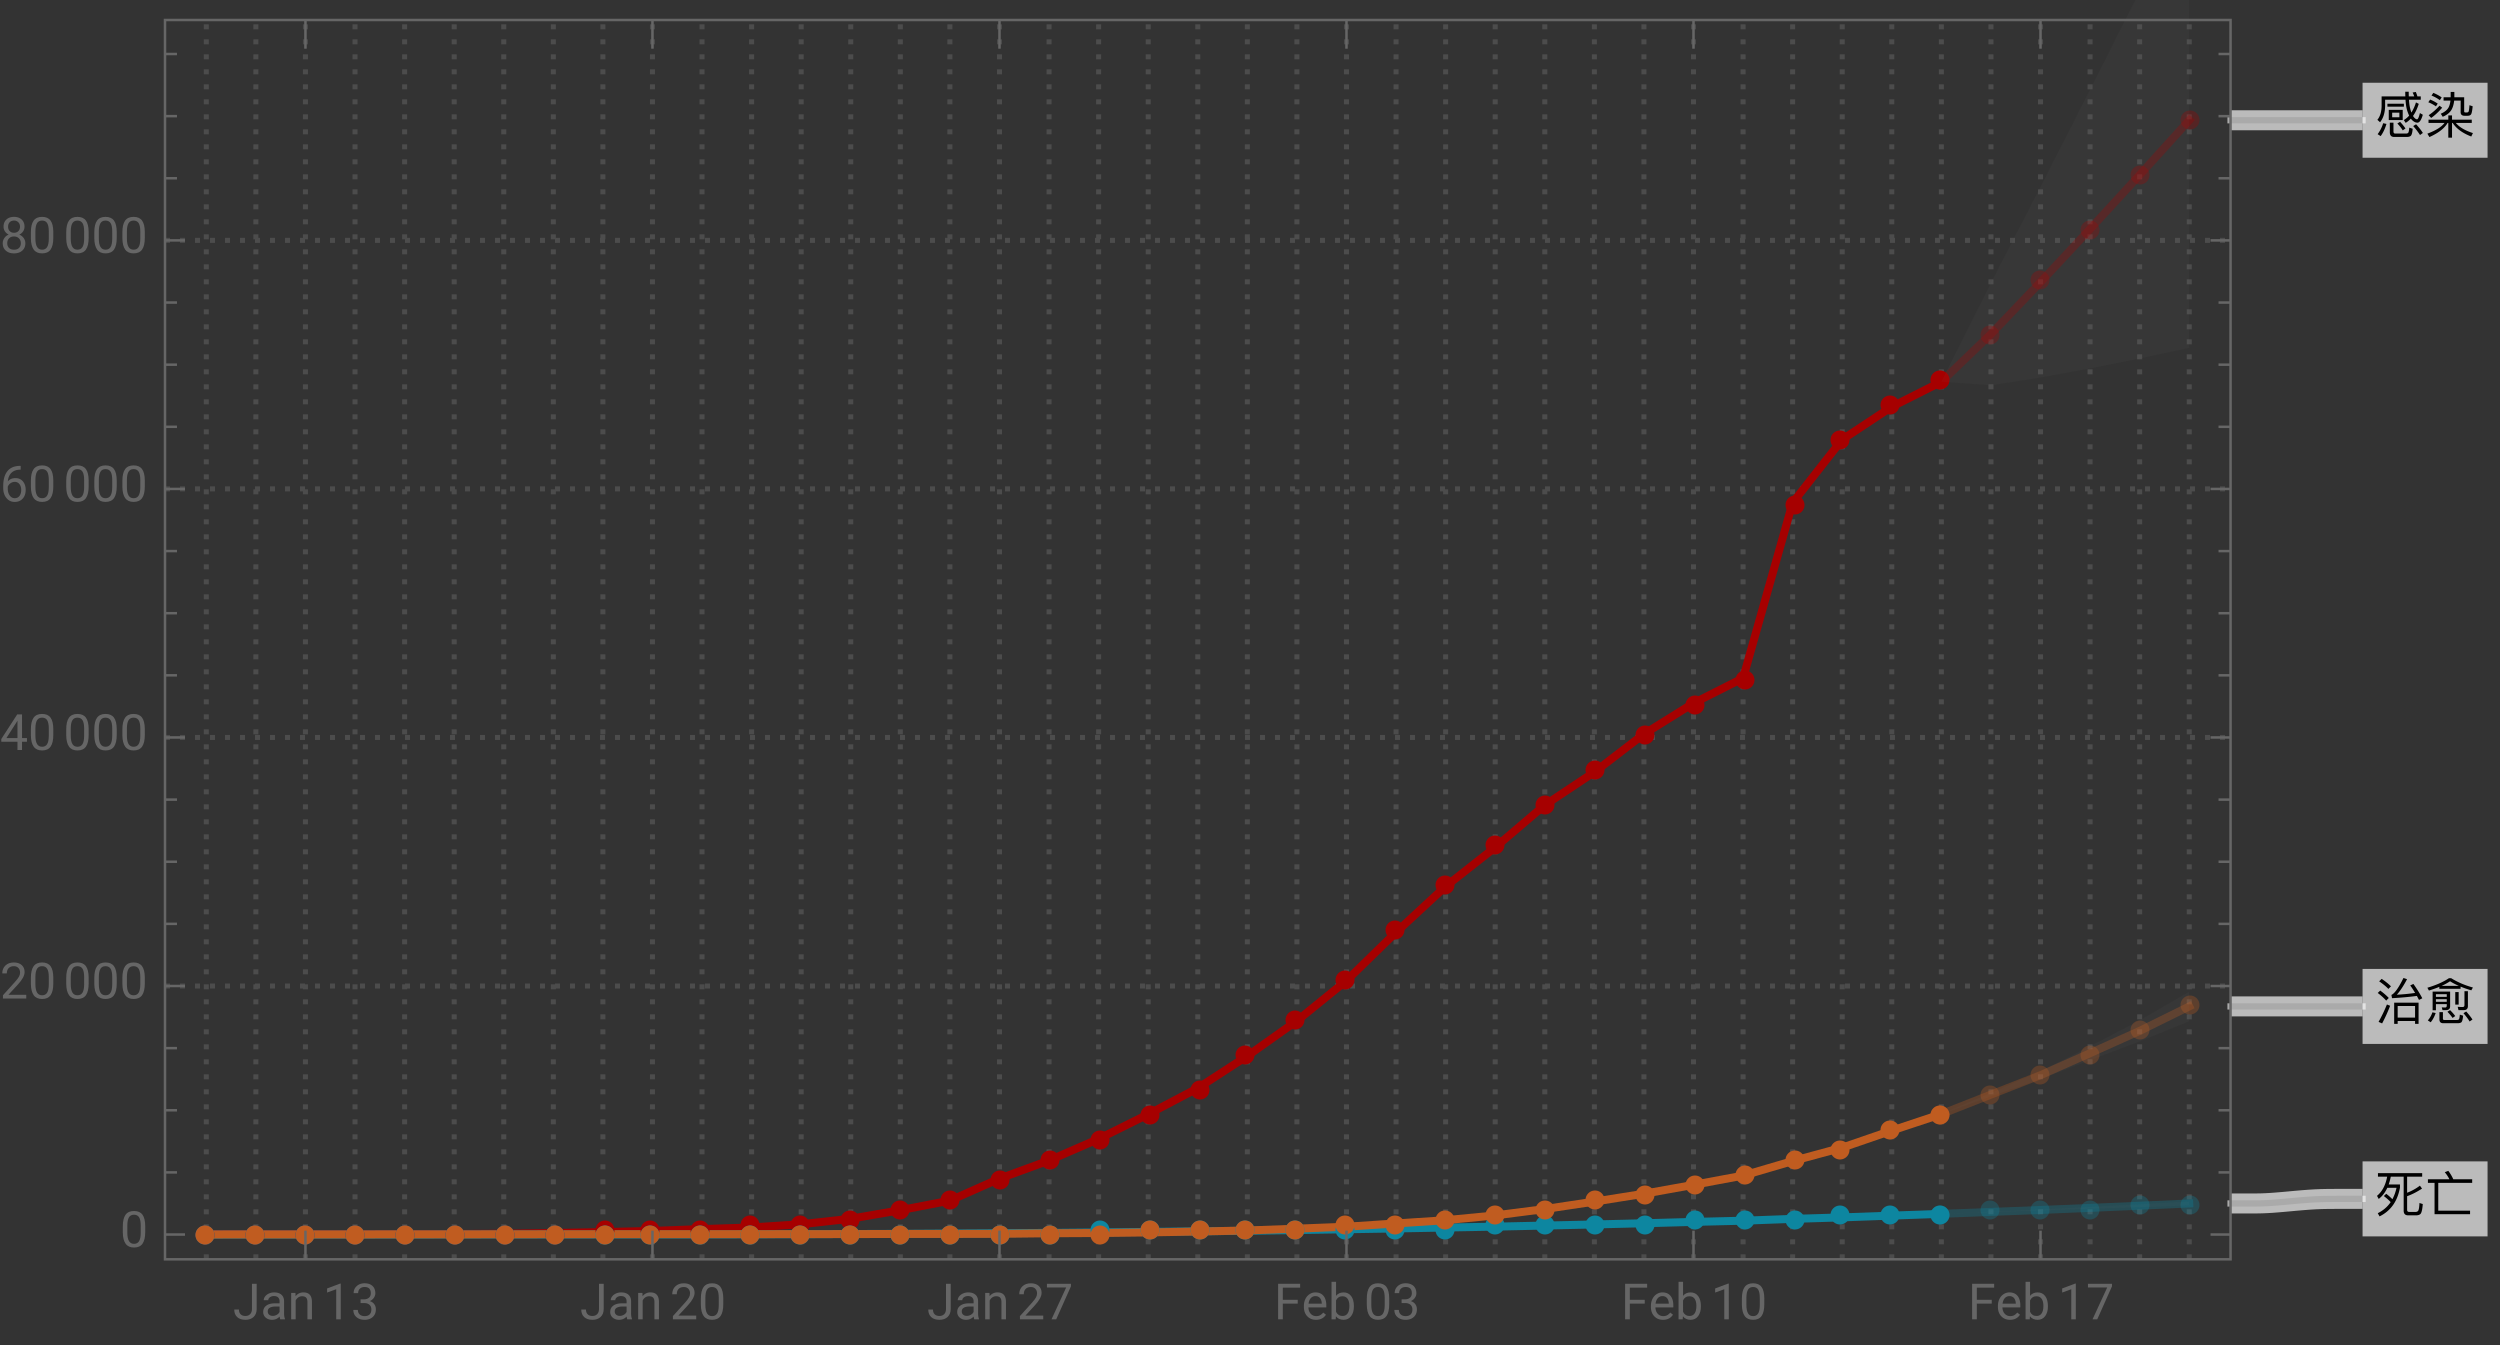 <svg xmlns="http://www.w3.org/2000/svg" xmlns:xlink="http://www.w3.org/1999/xlink" width="500pt" height="269pt" viewBox="0 0 500 269"><rect x="0" y="0" width="500" height="269" fill="#333333" stroke="none"/><defs><symbol overflow="visible" id="a"><path d="M2.469-5.809v.59h3.293v-.59zm.27 1.23v2.04H5.53v-2.04zm2.12 1.477H3.422v-.918h1.437zM9.141-7.27h-.672a7.745 7.745 0 00-.32-.89l-.637.11c.117.241.226.5.328.78H6.75c-.02-.3-.02-.609-.02-.94h-.69c0 .32 0 .64.019.94h-4.75v1.97C1.28-4.14 1-3.239.46-2.59l.54.488c.64-.808.98-1.878 1.012-3.199v-1.308H6.09c.05.828.148 1.52.308 2.078.122.41.262.781.422 1.101-.32.36-.68.66-1.07.89l.371.56c.36-.22.707-.5 1.04-.848.038.058.1.129.16.2.37.398.75.608 1.148.608.422 0 .781-.53 1.082-1.582l-.582-.34c-.2.833-.39 1.25-.57 1.25-.22 0-.458-.18-.72-.527l-.09-.14c.462-.641.84-1.442 1.15-2.422l-.56-.29a8.622 8.622 0 01-.91 2.032 5.96 5.96 0 01-.25-.84c-.12-.45-.199-1.031-.238-1.73h2.36zM1.62-1.91A6.86 6.86 0 01.511.28l.61.39c.5-.69.879-1.5 1.16-2.44zM6.31.84c.37 0 .64-.07.82-.211.2-.18.332-.649.39-1.43l-.68-.23c-.038.582-.12.922-.218 1.043-.09.097-.242.148-.441.148H4.05c-.25 0-.37-.14-.37-.422V-2.02h-.73v1.91c0 .63.288.95.878.95zM8.2-1.7l-.578.36A13.69 13.69 0 018.988.45l.57-.41C9.25-.46 8.802-1.04 8.2-1.7zM5-2.19l-.54.332c.462.5.821.96 1.08 1.379l.538-.38C5.828-1.237 5.468-1.69 5-2.19zm0 0"/></symbol><symbol overflow="visible" id="b"><path d="M3.89-1.96C3.29-1.16 2.14-.45.46.18l.411.68c1.79-.801 3-1.739 3.629-2.82h.148V.98h.743v-2.94h.14C6.25-.84 7.481.07 9.238.75L9.57.059c-1.55-.489-2.69-1.16-3.422-2.02H9.34v-.66H5.39v-.848h-.742v.848H.691v.66zm1.231-6.2v1.058H3.7v.672h1.38c-.06.54-.188 1.008-.388 1.39-.3.509-.812.919-1.55 1.231l.39.61c.797-.332 1.38-.79 1.739-1.371.28-.48.468-1.102.55-1.86h1.301L7.11-4.14c0 .492.262.742.801.742h.59c.36 0 .602-.114.719-.32.12-.223.222-.743.3-1.583l-.64-.21c-.05.722-.11 1.14-.168 1.261a.381.381 0 01-.32.191h-.34c-.16 0-.23-.082-.23-.23v-2.813H5.858V-8.16zm-3.473.18l-.359.539a7.48 7.48 0 011.672.921l.36-.55a7.87 7.87 0 00-1.673-.91zm-.636 1.34l-.364.538a7.235 7.235 0 011.524.82l.36-.546a7.631 7.631 0 00-1.52-.813zM2.89-5.41c-.64.719-1.36 1.36-2.171 1.898l.5.551c.761-.539 1.5-1.23 2.203-2.05zm0 0"/></symbol><symbol overflow="visible" id="c"><path d="M2.23-3.52l-.48.45c.55.422 1.012.82 1.371 1.218C2.481-.91 1.621-.172.54.36L.9 1C3.13-.102 4.49-2.02 4.981-4.762v-.617H2.72c.172-.48.312-1.012.422-1.57H5.72V-.16c0 .629.293.95.89.95H8.2c.41 0 .711-.099.903-.302.207-.238.359-.886.437-1.957l-.66-.21c-.04.87-.129 1.39-.27 1.57-.109.14-.289.218-.53.218H6.83c-.278 0-.419-.14-.419-.418v-2.73c.95-.34 1.942-.84 2.98-1.52l-.421-.59A10.19 10.19 0 016.41-3.73v-3.22h3.012v-.698H.578v.699h1.844C2.102-5.25 1.43-3.97.39-3.11l.34.62c.71-.542 1.28-1.28 1.718-2.222h1.84c-.18.84-.46 1.602-.82 2.281-.348-.36-.758-.73-1.239-1.09zm0 0"/></symbol><symbol overflow="visible" id="d"><path d="M.57-6.422v.723h1.328V.559H9v-.707H2.64V-5.7h6.782v-.723H5.648a8.407 8.407 0 00-1-1.687l-.707.27c.368.44.68.917.93 1.417zm0 0"/></symbol><symbol overflow="visible" id="e"><path d="M1.32-8.012l-.5.492c.782.54 1.4 1.04 1.84 1.52l.52-.52c-.5-.5-1.121-.992-1.86-1.492zm-.289 2.34l-.5.48C1.25-4.647 1.81-4.14 2.22-3.66l.52-.531c-.458-.489-1.028-.98-1.708-1.48zm1.34 2.781A29.022 29.022 0 01.7.59l.71.31a30.79 30.79 0 001.602-3.53zM8.7-3.25H3.82V.988h.7V.41H8v.578h.7zM4.52-.27v-2.32H8v2.32zM7.66-7l-.629.3c.34.462.66.962.98 1.5-1.152.169-2.37.29-3.66.36.688-.781 1.368-1.808 2.047-3.11l-.718-.24C4.719-6.23 3.922-5.1 3.27-4.8l.12.653c1.82-.102 3.481-.25 4.97-.454.14.25.28.524.421.801l.668-.328A23.587 23.587 0 007.66-7zm0 0"/></symbol><symbol overflow="visible" id="f"><path d="M2.172-3.95H4.34v.528H2.172zm2.168-.46H2.172v-.54H4.34zM2.172-2.96H4.34v.288c0 .262-.121.39-.34.39l-.66-.027.148.547h.703c.54 0 .82-.258.82-.758v-2.949h-3.5v3.739h.66zm-.703 1.64C1.269-.72.969-.18.55.3l.578.372c.422-.524.75-1.14.992-1.852zM6.53.86c.328 0 .57-.07.73-.188.169-.16.29-.602.348-1.32L6.95-.86c-.039.52-.097.84-.187.949-.082.082-.203.12-.364.12H3.852C3.66.21 3.57.122 3.57-.05v-1.31h-.699V.09c0 .512.258.77.777.77zm1.207-2.622c.551 0 .832-.277.832-.816V-5.54H7.88v2.789c0 .238-.129.371-.379.371-.309 0-.64-.02-.98-.05l.16.667zM5-1.762l-.531.332c.43.442.77.852 1.031 1.23l.531-.378C5.79-.922 5.45-1.308 5-1.762zm3.23.274l-.55.34c.52.609.93 1.16 1.23 1.66l.57-.39c-.289-.462-.71-1-1.25-1.61zM6.04-5.371v2.512h.679v-2.512zm-3.188-1.04v.38h4.25v-.43c.66.27 1.367.52 2.148.742l.32-.562c-1.64-.457-3.082-1.078-4.34-1.86h-.46C3.629-7.379 2.19-6.75.46-6.238l.31.566c.75-.226 1.44-.476 2.082-.738zm3.91-.198H3.309A11.7 11.7 0 005-7.531c.52.332 1.11.64 1.762.922zm0 0"/></symbol><symbol overflow="visible" id="g"><path d="M3.805-7.11h.941v5.036c0 .68-.203 1.21-.613 1.597-.406.383-.953.575-1.633.575-.707 0-1.258-.18-1.648-.543-.395-.36-.594-.867-.594-1.516h.937c0 .406.114.723.336.95.223.23.547.343.969.343.387 0 .7-.121.941-.367.239-.246.36-.586.364-1.028zm0 0"/></symbol><symbol overflow="visible" id="h"><path d="M3.945 0c-.05-.105-.093-.29-.125-.555-.422.434-.922.653-1.507.653-.52 0-.946-.149-1.282-.442a1.438 1.438 0 01-.5-1.12c0-.552.211-.977.63-1.282.417-.305 1.007-.457 1.765-.457h.879v-.414c0-.317-.094-.567-.285-.754-.188-.188-.465-.281-.833-.281-.324 0-.593.082-.812.242-.219.164-.328.36-.328.59H.64c0-.262.093-.516.28-.762.188-.246.442-.441.763-.582.32-.145.671-.219 1.054-.219.61 0 1.086.153 1.434.457.344.305.523.727.535 1.258v2.434c0 .484.063.87.184 1.156V0zm-1.5-.688c.285 0 .555-.074.805-.218a1.35 1.35 0 00.555-.574v-1.083h-.711c-1.106 0-1.656.325-1.656.97 0 .284.093.507.28.663.188.16.43.243.727.243zm0 0"/></symbol><symbol overflow="visible" id="i"><path d="M1.54-5.281l.026.664a1.93 1.93 0 011.582-.766c1.118 0 1.68.633 1.692 1.89V0h-.902v-3.496c-.004-.379-.094-.664-.262-.844-.172-.183-.438-.273-.801-.273-.293 0-.55.078-.77.234a1.59 1.59 0 00-.52.613V0h-.9v-5.281zm0 0"/></symbol><symbol overflow="visible" id="j"><path d="M3.559 0h-.907v-6.02l-1.824.668v-.82l2.59-.973h.14zm0 0"/></symbol><symbol overflow="visible" id="k"><path d="M1.906-3.992h.676c.426-.008.762-.121 1.008-.34.242-.219.363-.512.363-.883 0-.832-.414-1.25-1.242-1.25-.39 0-.703.113-.938.336-.23.223-.347.516-.347.887H.523c0-.563.204-1.031.618-1.406.41-.372.933-.559 1.57-.559.672 0 1.195.176 1.578.531.379.356.57.848.57 1.48 0 .31-.101.61-.3.9a1.81 1.81 0 01-.817.648c.39.125.692.328.903.617.214.285.32.636.32 1.047 0 .64-.207 1.144-.625 1.52-.418.374-.957.562-1.625.562s-1.211-.18-1.63-.543c-.417-.36-.624-.836-.624-1.43h.906c0 .375.121.672.367.898.243.227.57.336.98.336.438 0 .77-.113 1-.34.231-.23.349-.554.349-.98 0-.414-.125-.734-.383-.953-.254-.223-.618-.336-1.098-.344h-.676zm0 0"/></symbol><symbol overflow="visible" id="l"><path d="M5.25 0H.59v-.648l2.46-2.735c.364-.414.618-.75.755-1.008.14-.257.21-.527.21-.804 0-.371-.113-.676-.34-.914-.222-.239-.523-.356-.898-.356-.449 0-.797.13-1.047.383-.25.254-.37.613-.37 1.066H.452c0-.652.211-1.183.633-1.586.422-.402.984-.605 1.691-.605.66 0 1.184.172 1.567.52.386.347.578.808.578 1.382 0 .703-.445 1.535-1.336 2.5L1.68-.738h3.57zm0 0"/></symbol><symbol overflow="visible" id="m"><path d="M5.047-3.031c0 1.058-.18 1.844-.54 2.36-.362.51-.925.769-1.694.769-.758 0-1.32-.25-1.684-.754C.766-1.16.574-1.91.562-2.91v-1.207c0-1.043.18-1.82.54-2.328.363-.508.93-.762 1.703-.762.765 0 1.328.246 1.687.734.36.489.547 1.246.555 2.27zm-.902-1.235c0-.765-.106-1.324-.32-1.675-.216-.348-.555-.524-1.02-.524-.465 0-.801.176-1.012.524-.211.347-.32.882-.328 1.605v1.445c0 .77.113 1.336.336 1.704.222.367.558.546 1.012.546.445 0 .777-.171.992-.515.218-.344.332-.89.34-1.633zm0 0"/></symbol><symbol overflow="visible" id="n"><path d="M5.18-6.602L2.234 0H1.29l2.934-6.367H.375v-.742H5.18zm0 0"/></symbol><symbol overflow="visible" id="o"><path d="M4.746-3.14H1.762V0H.824v-7.11H5.23v.774H1.762v2.43h2.984zm0 0"/></symbol><symbol overflow="visible" id="p"><path d="M2.875.098c-.715 0-1.297-.235-1.746-.707-.45-.47-.676-1.098-.676-1.887v-.164c0-.524.102-.992.3-1.406.2-.41.481-.735.84-.965.36-.235.75-.352 1.173-.352.687 0 1.218.227 1.601.68.38.453.57 1.101.57 1.945v.375H1.36c.012.52.164.942.454 1.262.292.32.664.48 1.113.48.316 0 .59-.062.808-.195.223-.129.414-.3.582-.516l.551.43c-.441.68-1.105 1.02-1.992 1.02zm-.11-4.739a1.21 1.21 0 00-.921.399c-.246.265-.399.64-.457 1.117H4.03v-.07c-.023-.457-.148-.813-.367-1.067-.223-.25-.523-.379-.898-.379zm0 0"/></symbol><symbol overflow="visible" id="q"><path d="M5.156-2.582c0 .809-.187 1.453-.554 1.945-.372.489-.872.735-1.497.735-.667 0-1.183-.235-1.546-.707L1.516 0H.684v-7.5h.902v2.797c.367-.453.867-.68 1.508-.68.64 0 1.148.246 1.511.73.368.485.551 1.15.551 1.993zm-.902-.106c0-.613-.121-1.09-.356-1.421-.238-.336-.582-.504-1.027-.504-.598 0-1.023.277-1.285.828V-1.5c.277.555.71.832 1.297.832.43 0 .77-.168 1.008-.504.242-.336.363-.84.363-1.516zm0 0"/></symbol><symbol overflow="visible" id="r"><path d="M4.406-2.387h.985v.739h-.985V0h-.91v-1.648H.258v-.536L3.44-7.109h.965zm-3.12 0h2.21v-3.488l-.105.195zm0 0"/></symbol><symbol overflow="visible" id="s"><path d="M4.137-7.113v.765h-.168c-.703.012-1.262.223-1.68.625-.414.403-.656.973-.723 1.703.375-.43.887-.644 1.536-.644.617 0 1.113.219 1.48.656.371.438.555 1 .555 1.688 0 .734-.2 1.32-.598 1.757-.398.442-.934.66-1.605.66-.68 0-1.23-.261-1.653-.784C.855-1.212.645-1.883.645-2.704v-.348c0-1.308.277-2.308.835-3 .56-.691 1.391-1.047 2.497-1.062zM2.949-3.91c-.308 0-.594.09-.855.277a1.446 1.446 0 00-.54.7v.331c0 .586.13 1.059.395 1.414.262.36.59.54.985.54.406 0 .726-.153.96-.45.231-.3.348-.691.348-1.175 0-.489-.117-.887-.351-1.188a1.14 1.14 0 00-.942-.45zm0 0"/></symbol><symbol overflow="visible" id="t"><path d="M4.902-5.254c0 .356-.093.672-.28.95a1.95 1.95 0 01-.759.648c.371.16.664.39.88.695.218.309.327.656.327 1.043 0 .613-.21 1.105-.625 1.469-.414.363-.96.547-1.636.547-.684 0-1.23-.184-1.645-.551C.754-.82.547-1.31.547-1.918c0-.387.105-.73.316-1.043.207-.309.5-.543.871-.703a1.869 1.869 0 01-.75-.648 1.693 1.693 0 01-.273-.942c0-.598.195-1.074.578-1.426.383-.351.89-.527 1.52-.527.625 0 1.128.176 1.515.527.387.352.578.828.578 1.426zm-.738 3.316c0-.398-.125-.722-.379-.972-.25-.25-.582-.375-.988-.375s-.73.12-.977.37c-.246.247-.37.571-.37.978 0 .402.12.718.359.953.238.23.574.343 1 .343.421 0 .753-.117.996-.347.242-.235.36-.551.36-.95zM2.81-6.465c-.356 0-.645.11-.864.328-.218.223-.328.52-.328.899 0 .36.106.652.324.875.215.222.504.336.868.336.359 0 .648-.114.867-.336C3.89-4.586 4-4.88 4-5.238c0-.364-.113-.657-.336-.887a1.16 1.16 0 00-.855-.34zm0 0"/></symbol></defs><path d="M41.262 251.863V4m9.914 247.863V4m9.914 247.863V4m9.918 247.863V4m9.914 247.863V4m9.914 247.863V4m9.914 247.863V4m9.914 247.863V4m9.914 247.863V4m9.914 247.863V4m9.914 247.863V4m9.918 247.863V4m9.914 247.863V4m9.914 247.863V4m9.914 247.863V4m9.914 247.863V4m9.915 247.863V4m9.914 247.863V4m9.918 247.863V4m9.913 247.863V4m9.915 247.863V4m9.914 247.863V4m9.914 247.863V4m9.914 247.863V4m9.913 247.863V4m9.919 247.863V4m9.914 247.863V4m9.914 247.863V4m9.914 247.863V4m9.914 247.863V4m9.915 247.863V4m9.913 247.863V4m9.914 247.863V4m9.918 247.863V4m9.915 247.863V4m9.913 247.863V4m9.915 247.863V4m9.914 247.863V4m9.914 247.863V4m9.914 247.863V4m9.918 247.863V4M33 197.2h413.11M33 147.492h413.11M33 97.785h413.11M33 48.078h413.11" fill="none" stroke="#666" stroke-opacity=".5" stroke-dasharray="1,2" stroke-miterlimit="3.25"/><path d="M388.273 76.352l9.914-9.536 9.915-10.379 9.914-10.636L427.93 35l9.918-10.95" fill="none" stroke-width="1.6" stroke-linecap="square" stroke="#a60000" stroke-opacity=".3" stroke-miterlimit="3.25"/><path d="M388.273 242.77l9.914-.387 9.915-.39 9.914-.419 9.914-.433 9.918-.45" fill="none" stroke-width="1.6" stroke-linecap="square" stroke="#0d86a0" stroke-opacity=".3" stroke-miterlimit="3.25"/><path d="M388.273 222.82l9.914-3.902 9.915-3.887 9.914-4.398 9.914-4.453 9.918-4.895" fill="none" stroke-width="1.6" stroke-linecap="square" stroke="#c05c20" stroke-opacity=".3" stroke-miterlimit="3.25"/><path d="M41.262 246.805h39.66l9.914-.008 9.914-.043 9.914-.149 9.914-.19 9.914-.231 9.914-.371 9.918-.325 9.914-.644 9.914-1.102 9.914-1.71 9.914-1.91 9.915-4.403 9.914-3.625 9.918-4.32 9.914-4.926 9.914-5.223 9.914-6.438 9.914-7.03 9.914-8.04 9.914-9.66 9.918-9.18 9.914-7.812 9.914-8.45 9.914-6.6 9.914-7.61 9.914-6.172 9.914-5.008 9.914-35.066 9.918-12.653 9.914-6.562 9.914-4.992" fill="none" stroke-width="1.6" stroke-linecap="square" stroke="#a60000" stroke-miterlimit="3.25"/><path d="M41.262 246.906h29.746l19.828-.008h29.742l9.914-.003 9.914-.008 9.918-.02 9.914-.023 9.914-.04 9.914-.034 19.829-.125 9.914-.067 9.918-.094 9.914-.105 19.828-.227 9.914-.14 19.828-.32 9.918-.184 9.914-.18 9.914-.215 9.914-.222 9.914-.239 9.914-.27 9.914-.241 9.914-.364 9.918-.3 9.914-.356 9.914-.351" fill="none" stroke-width="1.6" stroke-linecap="square" stroke="#0d86a0" stroke-miterlimit="3.25"/><path d="M41.262 246.902l9.914-.007 9.914-.004h9.918l9.914-.012h9.914l29.742-.035h9.914l9.914-.004h9.918l9.914-.016 9.914-.008 9.914-.027 9.914-.004 9.915-.023 9.914-.11 9.918-.05 9.914-.118 9.914-.18 9.914-.21 9.914-.364 9.914-.39 9.914-.653 9.918-.648 9.914-.96 9.914-1.27 9.914-1.489 9.914-1.57 9.914-1.781 9.914-1.848 9.914-2.91 9.918-2.688 9.914-3.414 9.914-3.289" fill="none" stroke-width="1.6" stroke-linecap="square" stroke="#c05c20" stroke-miterlimit="3.25"/><path d="M389.895 76A1.892 1.892 0 00388 74.105 1.892 1.892 0 00386.105 76 1.892 1.892 0 00388 77.895 1.892 1.892 0 00389.895 76zm10-9A1.892 1.892 0 00398 65.105 1.892 1.892 0 00396.105 67 1.892 1.892 0 00398 68.895 1.892 1.892 0 00399.895 67zm10-11A1.892 1.892 0 00408 54.105 1.892 1.892 0 00406.105 56 1.892 1.892 0 00408 57.895 1.892 1.892 0 00409.895 56zm10-10A1.892 1.892 0 00418 44.105 1.892 1.892 0 00416.105 46 1.892 1.892 0 00418 47.895 1.892 1.892 0 00419.895 46zm10-11A1.892 1.892 0 00428 33.105 1.892 1.892 0 00426.105 35 1.892 1.892 0 00428 36.895 1.892 1.892 0 00429.895 35zm10-11A1.892 1.892 0 00438 22.105 1.892 1.892 0 00436.105 24 1.892 1.892 0 00438 25.895 1.892 1.892 0 00439.895 24zm0 0" fill-rule="evenodd" fill="#a60000" fill-opacity=".3"/><path d="M389.895 243a1.892 1.892 0 00-1.895-1.895 1.892 1.892 0 00-1.895 1.895 1.892 1.892 0 001.895 1.895 1.892 1.892 0 001.895-1.895zm10-1a1.892 1.892 0 00-1.895-1.895 1.892 1.892 0 00-1.895 1.895 1.892 1.892 0 001.895 1.895 1.892 1.892 0 001.895-1.895zm10 0a1.892 1.892 0 00-1.895-1.895 1.892 1.892 0 00-1.895 1.895 1.892 1.892 0 001.895 1.895 1.892 1.892 0 001.895-1.895zm10 0a1.892 1.892 0 00-1.895-1.895 1.892 1.892 0 00-1.895 1.895 1.892 1.892 0 001.895 1.895 1.892 1.892 0 001.895-1.895zm10-1a1.892 1.892 0 00-1.895-1.895 1.892 1.892 0 00-1.895 1.895 1.892 1.892 0 001.895 1.895 1.892 1.892 0 001.895-1.895zm10 0a1.892 1.892 0 00-1.895-1.895 1.892 1.892 0 00-1.895 1.895 1.892 1.892 0 001.895 1.895 1.892 1.892 0 001.895-1.895zm0 0" fill-rule="evenodd" fill="#0d86a0" fill-opacity=".3"/><path d="M389.895 223a1.892 1.892 0 00-1.895-1.895 1.892 1.892 0 00-1.895 1.895 1.892 1.892 0 001.895 1.895 1.892 1.892 0 001.895-1.895zm10-4a1.892 1.892 0 00-1.895-1.895 1.892 1.892 0 00-1.895 1.895 1.892 1.892 0 001.895 1.895 1.892 1.892 0 001.895-1.895zm10-4a1.892 1.892 0 00-1.895-1.895 1.892 1.892 0 00-1.895 1.895 1.892 1.892 0 001.895 1.895 1.892 1.892 0 001.895-1.895zm10-4a1.892 1.892 0 00-1.895-1.895 1.892 1.892 0 00-1.895 1.895 1.892 1.892 0 001.895 1.895 1.892 1.892 0 001.895-1.895zm10-5a1.892 1.892 0 00-1.895-1.895 1.892 1.892 0 00-1.895 1.895 1.892 1.892 0 001.895 1.895 1.892 1.892 0 001.895-1.895zm10-5a1.892 1.892 0 00-1.895-1.895 1.892 1.892 0 00-1.895 1.895 1.892 1.892 0 001.895 1.895 1.892 1.892 0 001.895-1.895zm0 0" fill-rule="evenodd" fill="#c05c20" fill-opacity=".3"/><path d="M42.895 247A1.892 1.892 0 0041 245.105 1.892 1.892 0 0039.105 247 1.892 1.892 0 0041 248.895 1.892 1.892 0 0042.895 247zm10 0A1.892 1.892 0 0051 245.105 1.892 1.892 0 0049.105 247 1.892 1.892 0 0051 248.895 1.892 1.892 0 0052.895 247zm10 0A1.892 1.892 0 0061 245.105 1.892 1.892 0 0059.105 247 1.892 1.892 0 0061 248.895 1.892 1.892 0 0062.895 247zm10 0A1.892 1.892 0 0071 245.105 1.892 1.892 0 0069.105 247 1.892 1.892 0 0071 248.895 1.892 1.892 0 0072.895 247zm10 0A1.892 1.892 0 0081 245.105 1.892 1.892 0 0079.105 247 1.892 1.892 0 0081 248.895 1.892 1.892 0 0082.895 247zm10 0A1.892 1.892 0 0091 245.105 1.892 1.892 0 0089.105 247 1.892 1.892 0 0091 248.895 1.892 1.892 0 0092.895 247zm10 0a1.892 1.892 0 00-1.895-1.895A1.892 1.892 0 0099.105 247a1.892 1.892 0 001.895 1.895 1.892 1.892 0 001.895-1.895zm10 0a1.892 1.892 0 00-1.895-1.895 1.892 1.892 0 00-1.895 1.895 1.892 1.892 0 001.895 1.895 1.892 1.892 0 001.895-1.895zm10-1a1.892 1.892 0 00-1.895-1.895 1.892 1.892 0 00-1.895 1.895 1.892 1.892 0 001.895 1.895 1.892 1.892 0 001.895-1.895zm9 0a1.892 1.892 0 00-1.895-1.895 1.892 1.892 0 00-1.895 1.895 1.892 1.892 0 001.895 1.895 1.892 1.892 0 001.895-1.895zm10 0a1.892 1.892 0 00-1.895-1.895 1.892 1.892 0 00-1.895 1.895 1.892 1.892 0 001.895 1.895 1.892 1.892 0 001.895-1.895zm10-1a1.892 1.892 0 00-1.895-1.895 1.892 1.892 0 00-1.895 1.895 1.892 1.892 0 001.895 1.895 1.892 1.892 0 001.895-1.895zm10 0a1.892 1.892 0 00-1.895-1.895 1.892 1.892 0 00-1.895 1.895 1.892 1.892 0 001.895 1.895 1.892 1.892 0 001.895-1.895zm10-1a1.892 1.892 0 00-1.895-1.895 1.892 1.892 0 00-1.895 1.895 1.892 1.892 0 001.895 1.895 1.892 1.892 0 001.895-1.895zm10-2a1.892 1.892 0 00-1.895-1.895 1.892 1.892 0 00-1.895 1.895 1.892 1.892 0 001.895 1.895 1.892 1.892 0 001.895-1.895zm10-2a1.892 1.892 0 00-1.895-1.895 1.892 1.892 0 00-1.895 1.895 1.892 1.892 0 001.895 1.895 1.892 1.892 0 001.895-1.895zm10-4a1.892 1.892 0 00-1.895-1.895 1.892 1.892 0 00-1.895 1.895 1.892 1.892 0 001.895 1.895 1.892 1.892 0 001.895-1.895zm10-4a1.892 1.892 0 00-1.895-1.895 1.892 1.892 0 00-1.895 1.895 1.892 1.892 0 001.895 1.895 1.892 1.892 0 001.895-1.895zm10-4a1.892 1.892 0 00-1.895-1.895 1.892 1.892 0 00-1.895 1.895 1.892 1.892 0 001.895 1.895 1.892 1.892 0 001.895-1.895zm10-5a1.892 1.892 0 00-1.895-1.895 1.892 1.892 0 00-1.895 1.895 1.892 1.892 0 001.895 1.895 1.892 1.892 0 001.895-1.895zm10-5a1.892 1.892 0 00-1.895-1.895 1.892 1.892 0 00-1.895 1.895 1.892 1.892 0 001.895 1.895 1.892 1.892 0 001.895-1.895zm9-7a1.892 1.892 0 00-1.895-1.895 1.892 1.892 0 00-1.895 1.895 1.892 1.892 0 001.895 1.895 1.892 1.892 0 001.895-1.895zm10-7a1.892 1.892 0 00-1.895-1.895 1.892 1.892 0 00-1.895 1.895 1.892 1.892 0 001.895 1.895 1.892 1.892 0 001.895-1.895zm10-8a1.892 1.892 0 00-1.895-1.895 1.892 1.892 0 00-1.895 1.895 1.892 1.892 0 001.895 1.895 1.892 1.892 0 001.895-1.895zm10-10a1.892 1.892 0 00-1.895-1.895 1.892 1.892 0 00-1.895 1.895 1.892 1.892 0 001.895 1.895 1.892 1.892 0 001.895-1.895zm10-9a1.892 1.892 0 00-1.895-1.895 1.892 1.892 0 00-1.895 1.895 1.892 1.892 0 001.895 1.895 1.892 1.892 0 001.895-1.895zm10-8a1.892 1.892 0 00-1.895-1.895 1.892 1.892 0 00-1.895 1.895 1.892 1.892 0 001.895 1.895 1.892 1.892 0 001.895-1.895zm10-8a1.892 1.892 0 00-1.895-1.895 1.892 1.892 0 00-1.895 1.895 1.892 1.892 0 001.895 1.895 1.892 1.892 0 001.895-1.895zm10-7a1.892 1.892 0 00-1.895-1.895 1.892 1.892 0 00-1.895 1.895 1.892 1.892 0 001.895 1.895 1.892 1.892 0 001.895-1.895zm10-7a1.892 1.892 0 00-1.895-1.895 1.892 1.892 0 00-1.895 1.895 1.892 1.892 0 001.895 1.895 1.892 1.892 0 001.895-1.895zm10-6a1.892 1.892 0 00-1.895-1.895 1.892 1.892 0 00-1.895 1.895 1.892 1.892 0 001.895 1.895 1.892 1.892 0 001.895-1.895zm10-5a1.892 1.892 0 00-1.895-1.895 1.892 1.892 0 00-1.895 1.895 1.892 1.892 0 001.895 1.895 1.892 1.892 0 001.895-1.895zm10-35A1.892 1.892 0 00359 99.105a1.892 1.892 0 00-1.895 1.895 1.892 1.892 0 001.895 1.895 1.892 1.892 0 001.895-1.895zm9-13A1.892 1.892 0 00368 86.105 1.892 1.892 0 00366.105 88 1.892 1.892 0 00368 89.895 1.892 1.892 0 00369.895 88zm10-7A1.892 1.892 0 00378 79.105 1.892 1.892 0 00376.105 81 1.892 1.892 0 00378 82.895 1.892 1.892 0 00379.895 81zm10-5A1.892 1.892 0 00388 74.105 1.892 1.892 0 00386.105 76 1.892 1.892 0 00388 77.895 1.892 1.892 0 00389.895 76zm0 0" fill-rule="evenodd" fill="#a60000"/><path d="M42.895 247A1.892 1.892 0 0041 245.105 1.892 1.892 0 0039.105 247 1.892 1.892 0 0041 248.895 1.892 1.892 0 0042.895 247zm10 0A1.892 1.892 0 0051 245.105 1.892 1.892 0 0049.105 247 1.892 1.892 0 0051 248.895 1.892 1.892 0 0052.895 247zm10 0A1.892 1.892 0 0061 245.105 1.892 1.892 0 0059.105 247 1.892 1.892 0 0061 248.895 1.892 1.892 0 0062.895 247zm10 0A1.892 1.892 0 0071 245.105 1.892 1.892 0 0069.105 247 1.892 1.892 0 0071 248.895 1.892 1.892 0 0072.895 247zm10 0A1.892 1.892 0 0081 245.105 1.892 1.892 0 0079.105 247 1.892 1.892 0 0081 248.895 1.892 1.892 0 0082.895 247zm10 0A1.892 1.892 0 0091 245.105 1.892 1.892 0 0089.105 247 1.892 1.892 0 0091 248.895 1.892 1.892 0 0092.895 247zm10 0a1.892 1.892 0 00-1.895-1.895A1.892 1.892 0 0099.105 247a1.892 1.892 0 001.895 1.895 1.892 1.892 0 001.895-1.895zm10 0a1.892 1.892 0 00-1.895-1.895 1.892 1.892 0 00-1.895 1.895 1.892 1.892 0 001.895 1.895 1.892 1.892 0 001.895-1.895zm10 0a1.892 1.892 0 00-1.895-1.895 1.892 1.892 0 00-1.895 1.895 1.892 1.892 0 001.895 1.895 1.892 1.892 0 001.895-1.895zm9 0a1.892 1.892 0 00-1.895-1.895 1.892 1.892 0 00-1.895 1.895 1.892 1.892 0 001.895 1.895 1.892 1.892 0 001.895-1.895zm10 0a1.892 1.892 0 00-1.895-1.895 1.892 1.892 0 00-1.895 1.895 1.892 1.892 0 001.895 1.895 1.892 1.892 0 001.895-1.895zm10 0a1.892 1.892 0 00-1.895-1.895 1.892 1.892 0 00-1.895 1.895 1.892 1.892 0 001.895 1.895 1.892 1.892 0 001.895-1.895zm10 0a1.892 1.892 0 00-1.895-1.895 1.892 1.892 0 00-1.895 1.895 1.892 1.892 0 001.895 1.895 1.892 1.892 0 001.895-1.895zm10 0a1.892 1.892 0 00-1.895-1.895 1.892 1.892 0 00-1.895 1.895 1.892 1.892 0 001.895 1.895 1.892 1.892 0 001.895-1.895zm10 0a1.892 1.892 0 00-1.895-1.895 1.892 1.892 0 00-1.895 1.895 1.892 1.892 0 001.895 1.895 1.892 1.892 0 001.895-1.895zm10 0a1.892 1.892 0 00-1.895-1.895 1.892 1.892 0 00-1.895 1.895 1.892 1.892 0 001.895 1.895 1.892 1.892 0 001.895-1.895zm10 0a1.892 1.892 0 00-1.895-1.895 1.892 1.892 0 00-1.895 1.895 1.892 1.892 0 001.895 1.895 1.892 1.892 0 001.895-1.895zm10 0a1.892 1.892 0 00-1.895-1.895 1.892 1.892 0 00-1.895 1.895 1.892 1.892 0 001.895 1.895 1.892 1.892 0 001.895-1.895zm10-1a1.892 1.892 0 00-1.895-1.895 1.892 1.892 0 00-1.895 1.895 1.892 1.892 0 001.895 1.895 1.892 1.892 0 001.895-1.895zm10 0a1.892 1.892 0 00-1.895-1.895 1.892 1.892 0 00-1.895 1.895 1.892 1.892 0 001.895 1.895 1.892 1.892 0 001.895-1.895zm10 0a1.892 1.892 0 00-1.895-1.895 1.892 1.892 0 00-1.895 1.895 1.892 1.892 0 001.895 1.895 1.892 1.892 0 001.895-1.895zm9 0a1.892 1.892 0 00-1.895-1.895 1.892 1.892 0 00-1.895 1.895 1.892 1.892 0 001.895 1.895 1.892 1.892 0 001.895-1.895zm10 0a1.892 1.892 0 00-1.895-1.895 1.892 1.892 0 00-1.895 1.895 1.892 1.892 0 001.895 1.895 1.892 1.892 0 001.895-1.895zm10 0a1.892 1.892 0 00-1.895-1.895 1.892 1.892 0 00-1.895 1.895 1.892 1.892 0 001.895 1.895 1.892 1.892 0 001.895-1.895zm10 0a1.892 1.892 0 00-1.895-1.895 1.892 1.892 0 00-1.895 1.895 1.892 1.892 0 001.895 1.895 1.892 1.892 0 001.895-1.895zm10 0a1.892 1.892 0 00-1.895-1.895 1.892 1.892 0 00-1.895 1.895 1.892 1.892 0 001.895 1.895 1.892 1.892 0 001.895-1.895zm10-1a1.892 1.892 0 00-1.895-1.895 1.892 1.892 0 00-1.895 1.895 1.892 1.892 0 001.895 1.895 1.892 1.892 0 001.895-1.895zm10 0a1.892 1.892 0 00-1.895-1.895 1.892 1.892 0 00-1.895 1.895 1.892 1.892 0 001.895 1.895 1.892 1.892 0 001.895-1.895zm10 0a1.892 1.892 0 00-1.895-1.895 1.892 1.892 0 00-1.895 1.895 1.892 1.892 0 001.895 1.895 1.892 1.892 0 001.895-1.895zm10 0a1.892 1.892 0 00-1.895-1.895 1.892 1.892 0 00-1.895 1.895 1.892 1.892 0 001.895 1.895 1.892 1.892 0 001.895-1.895zm10-1a1.892 1.892 0 00-1.895-1.895 1.892 1.892 0 00-1.895 1.895 1.892 1.892 0 001.895 1.895 1.892 1.892 0 001.895-1.895zm10 0a1.892 1.892 0 00-1.895-1.895 1.892 1.892 0 00-1.895 1.895 1.892 1.892 0 001.895 1.895 1.892 1.892 0 001.895-1.895zm10 0a1.892 1.892 0 00-1.895-1.895 1.892 1.892 0 00-1.895 1.895 1.892 1.892 0 001.895 1.895 1.892 1.892 0 001.895-1.895zm9-1a1.892 1.892 0 00-1.895-1.895 1.892 1.892 0 00-1.895 1.895 1.892 1.892 0 001.895 1.895 1.892 1.892 0 001.895-1.895zm10 0a1.892 1.892 0 00-1.895-1.895 1.892 1.892 0 00-1.895 1.895 1.892 1.892 0 001.895 1.895 1.892 1.892 0 001.895-1.895zm10 0a1.892 1.892 0 00-1.895-1.895 1.892 1.892 0 00-1.895 1.895 1.892 1.892 0 001.895 1.895 1.892 1.892 0 001.895-1.895zm0 0" fill-rule="evenodd" fill="#0d86a0"/><path d="M42.895 247A1.892 1.892 0 0041 245.105 1.892 1.892 0 0039.105 247 1.892 1.892 0 0041 248.895 1.892 1.892 0 0042.895 247zm10 0A1.892 1.892 0 0051 245.105 1.892 1.892 0 0049.105 247 1.892 1.892 0 0051 248.895 1.892 1.892 0 0052.895 247zm10 0A1.892 1.892 0 0061 245.105 1.892 1.892 0 0059.105 247 1.892 1.892 0 0061 248.895 1.892 1.892 0 0062.895 247zm10 0A1.892 1.892 0 0071 245.105 1.892 1.892 0 0069.105 247 1.892 1.892 0 0071 248.895 1.892 1.892 0 0072.895 247zm10 0A1.892 1.892 0 0081 245.105 1.892 1.892 0 0079.105 247 1.892 1.892 0 0081 248.895 1.892 1.892 0 0082.895 247zm10 0A1.892 1.892 0 0091 245.105 1.892 1.892 0 0089.105 247 1.892 1.892 0 0091 248.895 1.892 1.892 0 0092.895 247zm10 0a1.892 1.892 0 00-1.895-1.895A1.892 1.892 0 0099.105 247a1.892 1.892 0 001.895 1.895 1.892 1.892 0 001.895-1.895zm10 0a1.892 1.892 0 00-1.895-1.895 1.892 1.892 0 00-1.895 1.895 1.892 1.892 0 001.895 1.895 1.892 1.892 0 001.895-1.895zm10 0a1.892 1.892 0 00-1.895-1.895 1.892 1.892 0 00-1.895 1.895 1.892 1.892 0 001.895 1.895 1.892 1.892 0 001.895-1.895zm9 0a1.892 1.892 0 00-1.895-1.895 1.892 1.892 0 00-1.895 1.895 1.892 1.892 0 001.895 1.895 1.892 1.892 0 001.895-1.895zm10 0a1.892 1.892 0 00-1.895-1.895 1.892 1.892 0 00-1.895 1.895 1.892 1.892 0 001.895 1.895 1.892 1.892 0 001.895-1.895zm10 0a1.892 1.892 0 00-1.895-1.895 1.892 1.892 0 00-1.895 1.895 1.892 1.892 0 001.895 1.895 1.892 1.892 0 001.895-1.895zm10 0a1.892 1.892 0 00-1.895-1.895 1.892 1.892 0 00-1.895 1.895 1.892 1.892 0 001.895 1.895 1.892 1.892 0 001.895-1.895zm10 0a1.892 1.892 0 00-1.895-1.895 1.892 1.892 0 00-1.895 1.895 1.892 1.892 0 001.895 1.895 1.892 1.892 0 001.895-1.895zm10 0a1.892 1.892 0 00-1.895-1.895 1.892 1.892 0 00-1.895 1.895 1.892 1.892 0 001.895 1.895 1.892 1.892 0 001.895-1.895zm10 0a1.892 1.892 0 00-1.895-1.895 1.892 1.892 0 00-1.895 1.895 1.892 1.892 0 001.895 1.895 1.892 1.892 0 001.895-1.895zm10 0a1.892 1.892 0 00-1.895-1.895 1.892 1.892 0 00-1.895 1.895 1.892 1.892 0 001.895 1.895 1.892 1.892 0 001.895-1.895zm10 0a1.892 1.892 0 00-1.895-1.895 1.892 1.892 0 00-1.895 1.895 1.892 1.892 0 001.895 1.895 1.892 1.892 0 001.895-1.895zm10 0a1.892 1.892 0 00-1.895-1.895 1.892 1.892 0 00-1.895 1.895 1.892 1.892 0 001.895 1.895 1.892 1.892 0 001.895-1.895zm10-1a1.892 1.892 0 00-1.895-1.895 1.892 1.892 0 00-1.895 1.895 1.892 1.892 0 001.895 1.895 1.892 1.892 0 001.895-1.895zm10 0a1.892 1.892 0 00-1.895-1.895 1.892 1.892 0 00-1.895 1.895 1.892 1.892 0 001.895 1.895 1.892 1.892 0 001.895-1.895zm9 0a1.892 1.892 0 00-1.895-1.895 1.892 1.892 0 00-1.895 1.895 1.892 1.892 0 001.895 1.895 1.892 1.892 0 001.895-1.895zm10 0a1.892 1.892 0 00-1.895-1.895 1.892 1.892 0 00-1.895 1.895 1.892 1.892 0 001.895 1.895 1.892 1.892 0 001.895-1.895zm10-1a1.892 1.892 0 00-1.895-1.895 1.892 1.892 0 00-1.895 1.895 1.892 1.892 0 001.895 1.895 1.892 1.892 0 001.895-1.895zm10 0a1.892 1.892 0 00-1.895-1.895 1.892 1.892 0 00-1.895 1.895 1.892 1.892 0 001.895 1.895 1.892 1.892 0 001.895-1.895zm10-1a1.892 1.892 0 00-1.895-1.895 1.892 1.892 0 00-1.895 1.895 1.892 1.892 0 001.895 1.895 1.892 1.892 0 001.895-1.895zm10-1a1.892 1.892 0 00-1.895-1.895 1.892 1.892 0 00-1.895 1.895 1.892 1.892 0 001.895 1.895 1.892 1.892 0 001.895-1.895zm10-1a1.892 1.892 0 00-1.895-1.895 1.892 1.892 0 00-1.895 1.895 1.892 1.892 0 001.895 1.895 1.892 1.892 0 001.895-1.895zm10-2a1.892 1.892 0 00-1.895-1.895 1.892 1.892 0 00-1.895 1.895 1.892 1.892 0 001.895 1.895 1.892 1.892 0 001.895-1.895zm10-1a1.892 1.892 0 00-1.895-1.895 1.892 1.892 0 00-1.895 1.895 1.892 1.892 0 001.895 1.895 1.892 1.892 0 001.895-1.895zm10-2a1.892 1.892 0 00-1.895-1.895 1.892 1.892 0 00-1.895 1.895 1.892 1.892 0 001.895 1.895 1.892 1.892 0 001.895-1.895zm10-2a1.892 1.892 0 00-1.895-1.895 1.892 1.892 0 00-1.895 1.895 1.892 1.892 0 001.895 1.895 1.892 1.892 0 001.895-1.895zm10-3a1.892 1.892 0 00-1.895-1.895 1.892 1.892 0 00-1.895 1.895 1.892 1.892 0 001.895 1.895 1.892 1.892 0 001.895-1.895zm9-2a1.892 1.892 0 00-1.895-1.895 1.892 1.892 0 00-1.895 1.895 1.892 1.892 0 001.895 1.895 1.892 1.892 0 001.895-1.895zm10-4a1.892 1.892 0 00-1.895-1.895 1.892 1.892 0 00-1.895 1.895 1.892 1.892 0 001.895 1.895 1.892 1.892 0 001.895-1.895zm10-3a1.892 1.892 0 00-1.895-1.895 1.892 1.892 0 00-1.895 1.895 1.892 1.892 0 001.895 1.895 1.892 1.892 0 001.895-1.895zm0 0" fill-rule="evenodd" fill="#c05c20"/><path d="M446.11 24.05h26.402" fill="none" stroke-width="4" stroke-linejoin="round" stroke="#fff" stroke-opacity=".667" stroke-miterlimit="3.25"/><path d="M446.11 24.05h26.402" fill="none" stroke-width="1.25" stroke-linecap="square" stroke="#aaa" stroke-miterlimit="3.25"/><path d="M497.512 16.55v15h-25v-15zm0 0" fill="#fff" fill-opacity=".667"/><use xlink:href="#a" x="475.013" y="26.553"/><use xlink:href="#b" x="485.013" y="26.553"/><path d="M446.11 240.691h5.05l.563-.007.699-.016.84-.035.984-.055 1.129-.086 1.254-.105 1.328-.121 1.363-.125 1.34-.114 1.274-.097 1.175-.07 1.094-.044 1.05-.023 1.044-.012 1.074-.004h5.14" fill="none" stroke-width="4" stroke-linejoin="round" stroke="#fff" stroke-opacity=".667" stroke-miterlimit="3.25"/><path d="M446.11 240.691h5.05l.563-.007.699-.016.84-.035.984-.055 1.129-.086 1.254-.105 1.328-.121 1.363-.125 1.34-.114 1.274-.097 1.175-.07 1.094-.044 1.05-.023 1.044-.012 1.074-.004h5.14" fill="none" stroke-width="1.25" stroke-linecap="square" stroke="#aaa" stroke-miterlimit="3.25"/><path d="M497.512 232.277v15h-25v-15zm0 0" fill="#fff" fill-opacity=".667"/><use xlink:href="#c" x="475.013" y="242.278"/><use xlink:href="#d" x="485.013" y="242.278"/><path d="M446.11 201.285h26.402" fill="none" stroke-width="4" stroke-linejoin="round" stroke="#fff" stroke-opacity=".667" stroke-miterlimit="3.25"/><path d="M446.11 201.285h26.402" fill="none" stroke-width="1.25" stroke-linecap="square" stroke="#aaa" stroke-miterlimit="3.25"/><path d="M497.512 193.785v15h-25v-15zm0 0" fill="#fff" fill-opacity=".667"/><use xlink:href="#e" x="475.013" y="203.785"/><use xlink:href="#f" x="485.013" y="203.785"/><path d="M388.273 76.352l9.914.707 9.915-1.547 9.914-1.82 9.914-1.985 9.918-2.137v-91.035L427.93-1.703l-9.914 19.613-9.914 19.453-9.914 19.207zm0 166.418l9.914-.352 19.829-.672 9.914-.328 9.918-.332v-.79l-9.918.571-9.914.531-9.914.5-9.914.454zm0-19.95l9.914-3.554 9.915-3.438 9.914-3.805 9.914-3.73 9.918-4.043v-5.93l-9.918 5.743-9.914 5.18-9.914 4.991-9.914 4.336zm0 0" fill="gray" fill-opacity=".05"/><path d="M446.11 251.863H33m0 0V4m0 0h413.11m0 0v247.863" fill="none" stroke-width=".5" stroke-linecap="square" stroke="#666" stroke-miterlimit="3.25"/><path d="M61.09 251.863v-5.734" fill="none" stroke-width=".5" stroke="#666" stroke-miterlimit="3.25"/><g fill="#666"><use xlink:href="#g" x="46.591" y="263.865"/><use xlink:href="#h" x="52.109" y="263.865"/><use xlink:href="#i" x="57.548" y="263.865"/></g><g fill="#666"><use xlink:href="#j" x="64.591" y="263.865"/><use xlink:href="#k" x="70.207" y="263.865"/></g><path d="M130.492 251.863v-5.734" fill="none" stroke-width=".5" stroke="#666" stroke-miterlimit="3.25"/><g fill="#666"><use xlink:href="#g" x="115.994" y="263.865"/><use xlink:href="#h" x="121.511" y="263.865"/><use xlink:href="#i" x="126.951" y="263.865"/></g><g fill="#666"><use xlink:href="#l" x="133.994" y="263.865"/><use xlink:href="#m" x="139.609" y="263.865"/></g><path d="M199.895 251.863v-5.734" fill="none" stroke-width=".5" stroke="#666" stroke-miterlimit="3.25"/><g fill="#666"><use xlink:href="#g" x="185.396" y="263.865"/><use xlink:href="#h" x="190.913" y="263.865"/><use xlink:href="#i" x="196.353" y="263.865"/></g><g fill="#666"><use xlink:href="#l" x="203.396" y="263.865"/><use xlink:href="#n" x="209.011" y="263.865"/></g><path d="M269.297 251.863v-5.734" fill="none" stroke-width=".5" stroke="#666" stroke-miterlimit="3.25"/><g fill="#666"><use xlink:href="#o" x="254.798" y="263.865"/><use xlink:href="#p" x="260.325" y="263.865"/><use xlink:href="#q" x="265.623" y="263.865"/></g><g fill="#666"><use xlink:href="#m" x="272.798" y="263.865"/><use xlink:href="#k" x="278.413" y="263.865"/></g><path d="M338.7 251.863v-5.734" fill="none" stroke-width=".5" stroke="#666" stroke-miterlimit="3.25"/><g fill="#666"><use xlink:href="#o" x="324.2" y="263.865"/><use xlink:href="#p" x="329.727" y="263.865"/><use xlink:href="#q" x="335.025" y="263.865"/></g><g fill="#666"><use xlink:href="#j" x="342.2" y="263.865"/><use xlink:href="#m" x="347.815" y="263.865"/></g><path d="M408.102 251.863v-5.734" fill="none" stroke-width=".5" stroke="#666" stroke-miterlimit="3.25"/><g fill="#666"><use xlink:href="#o" x="393.602" y="263.865"/><use xlink:href="#p" x="399.129" y="263.865"/><use xlink:href="#q" x="404.427" y="263.865"/></g><g fill="#666"><use xlink:href="#j" x="411.602" y="263.865"/><use xlink:href="#n" x="417.217" y="263.865"/></g><path d="M33 246.906h4" fill="none" stroke-width=".5" stroke="#666" stroke-miterlimit="3.25"/><use xlink:href="#m" x="24" y="249.408" fill="#666"/><path d="M33 234.48h2.398M33 222.055h2.398M33 209.629h2.398M33 197.2h4" fill="none" stroke-width=".5" stroke="#666" stroke-miterlimit="3.25"/><g fill="#666"><use xlink:href="#l" y="199.701"/><use xlink:href="#m" x="5.615" y="199.701"/></g><g fill="#666"><use xlink:href="#m" x="12.686" y="199.701"/><use xlink:href="#m" x="18.301" y="199.701"/><use xlink:href="#m" x="23.916" y="199.701"/></g><path d="M33 184.773h2.398M33 172.348h2.398M33 159.922h2.398M33 147.492h4" fill="none" stroke-width=".5" stroke="#666" stroke-miterlimit="3.25"/><g fill="#666"><use xlink:href="#r" y="149.994"/><use xlink:href="#m" x="5.615" y="149.994"/></g><g fill="#666"><use xlink:href="#m" x="12.686" y="149.994"/><use xlink:href="#m" x="18.301" y="149.994"/><use xlink:href="#m" x="23.916" y="149.994"/></g><path d="M33 135.066h2.398M33 122.64h2.398M33 110.215h2.398M33 97.785h4" fill="none" stroke-width=".5" stroke="#666" stroke-miterlimit="3.25"/><g fill="#666"><use xlink:href="#s" y="100.287"/><use xlink:href="#m" x="5.615" y="100.287"/></g><g fill="#666"><use xlink:href="#m" x="12.686" y="100.287"/><use xlink:href="#m" x="18.301" y="100.287"/><use xlink:href="#m" x="23.916" y="100.287"/></g><path d="M33 85.36h2.398M33 72.934h2.398M33 60.508h2.398M33 48.078h4" fill="none" stroke-width=".5" stroke="#666" stroke-miterlimit="3.25"/><g fill="#666"><use xlink:href="#t" y="50.58"/><use xlink:href="#m" x="5.615" y="50.58"/></g><g fill="#666"><use xlink:href="#m" x="12.686" y="50.58"/><use xlink:href="#m" x="18.301" y="50.58"/><use xlink:href="#m" x="23.916" y="50.58"/></g><path d="M33 35.652h2.398M33 23.227h2.398M33 10.8h2.398M61.09 4v5.738M130.492 4v5.738M199.895 4v5.738M269.297 4v5.738M338.7 4v5.738M408.102 4v5.738m38.008 237.168h-4m4-12.426h-2.403m2.403-12.425h-2.403m2.403-12.426h-2.403m2.403-12.429h-4m4-12.427h-2.403m2.403-12.425h-2.403m2.403-12.426h-2.403m2.403-12.43h-4m4-12.426h-2.403m2.403-12.426h-2.403m2.403-12.425h-2.403m2.403-12.43h-4m4-12.425h-2.403m2.403-12.426h-2.403m2.403-12.426h-2.403m2.403-12.43h-4m4-12.426h-2.403m2.403-12.425h-2.403M446.11 10.8h-2.403" fill="none" stroke-width=".5" stroke="#666" stroke-miterlimit="3.25"/></svg>